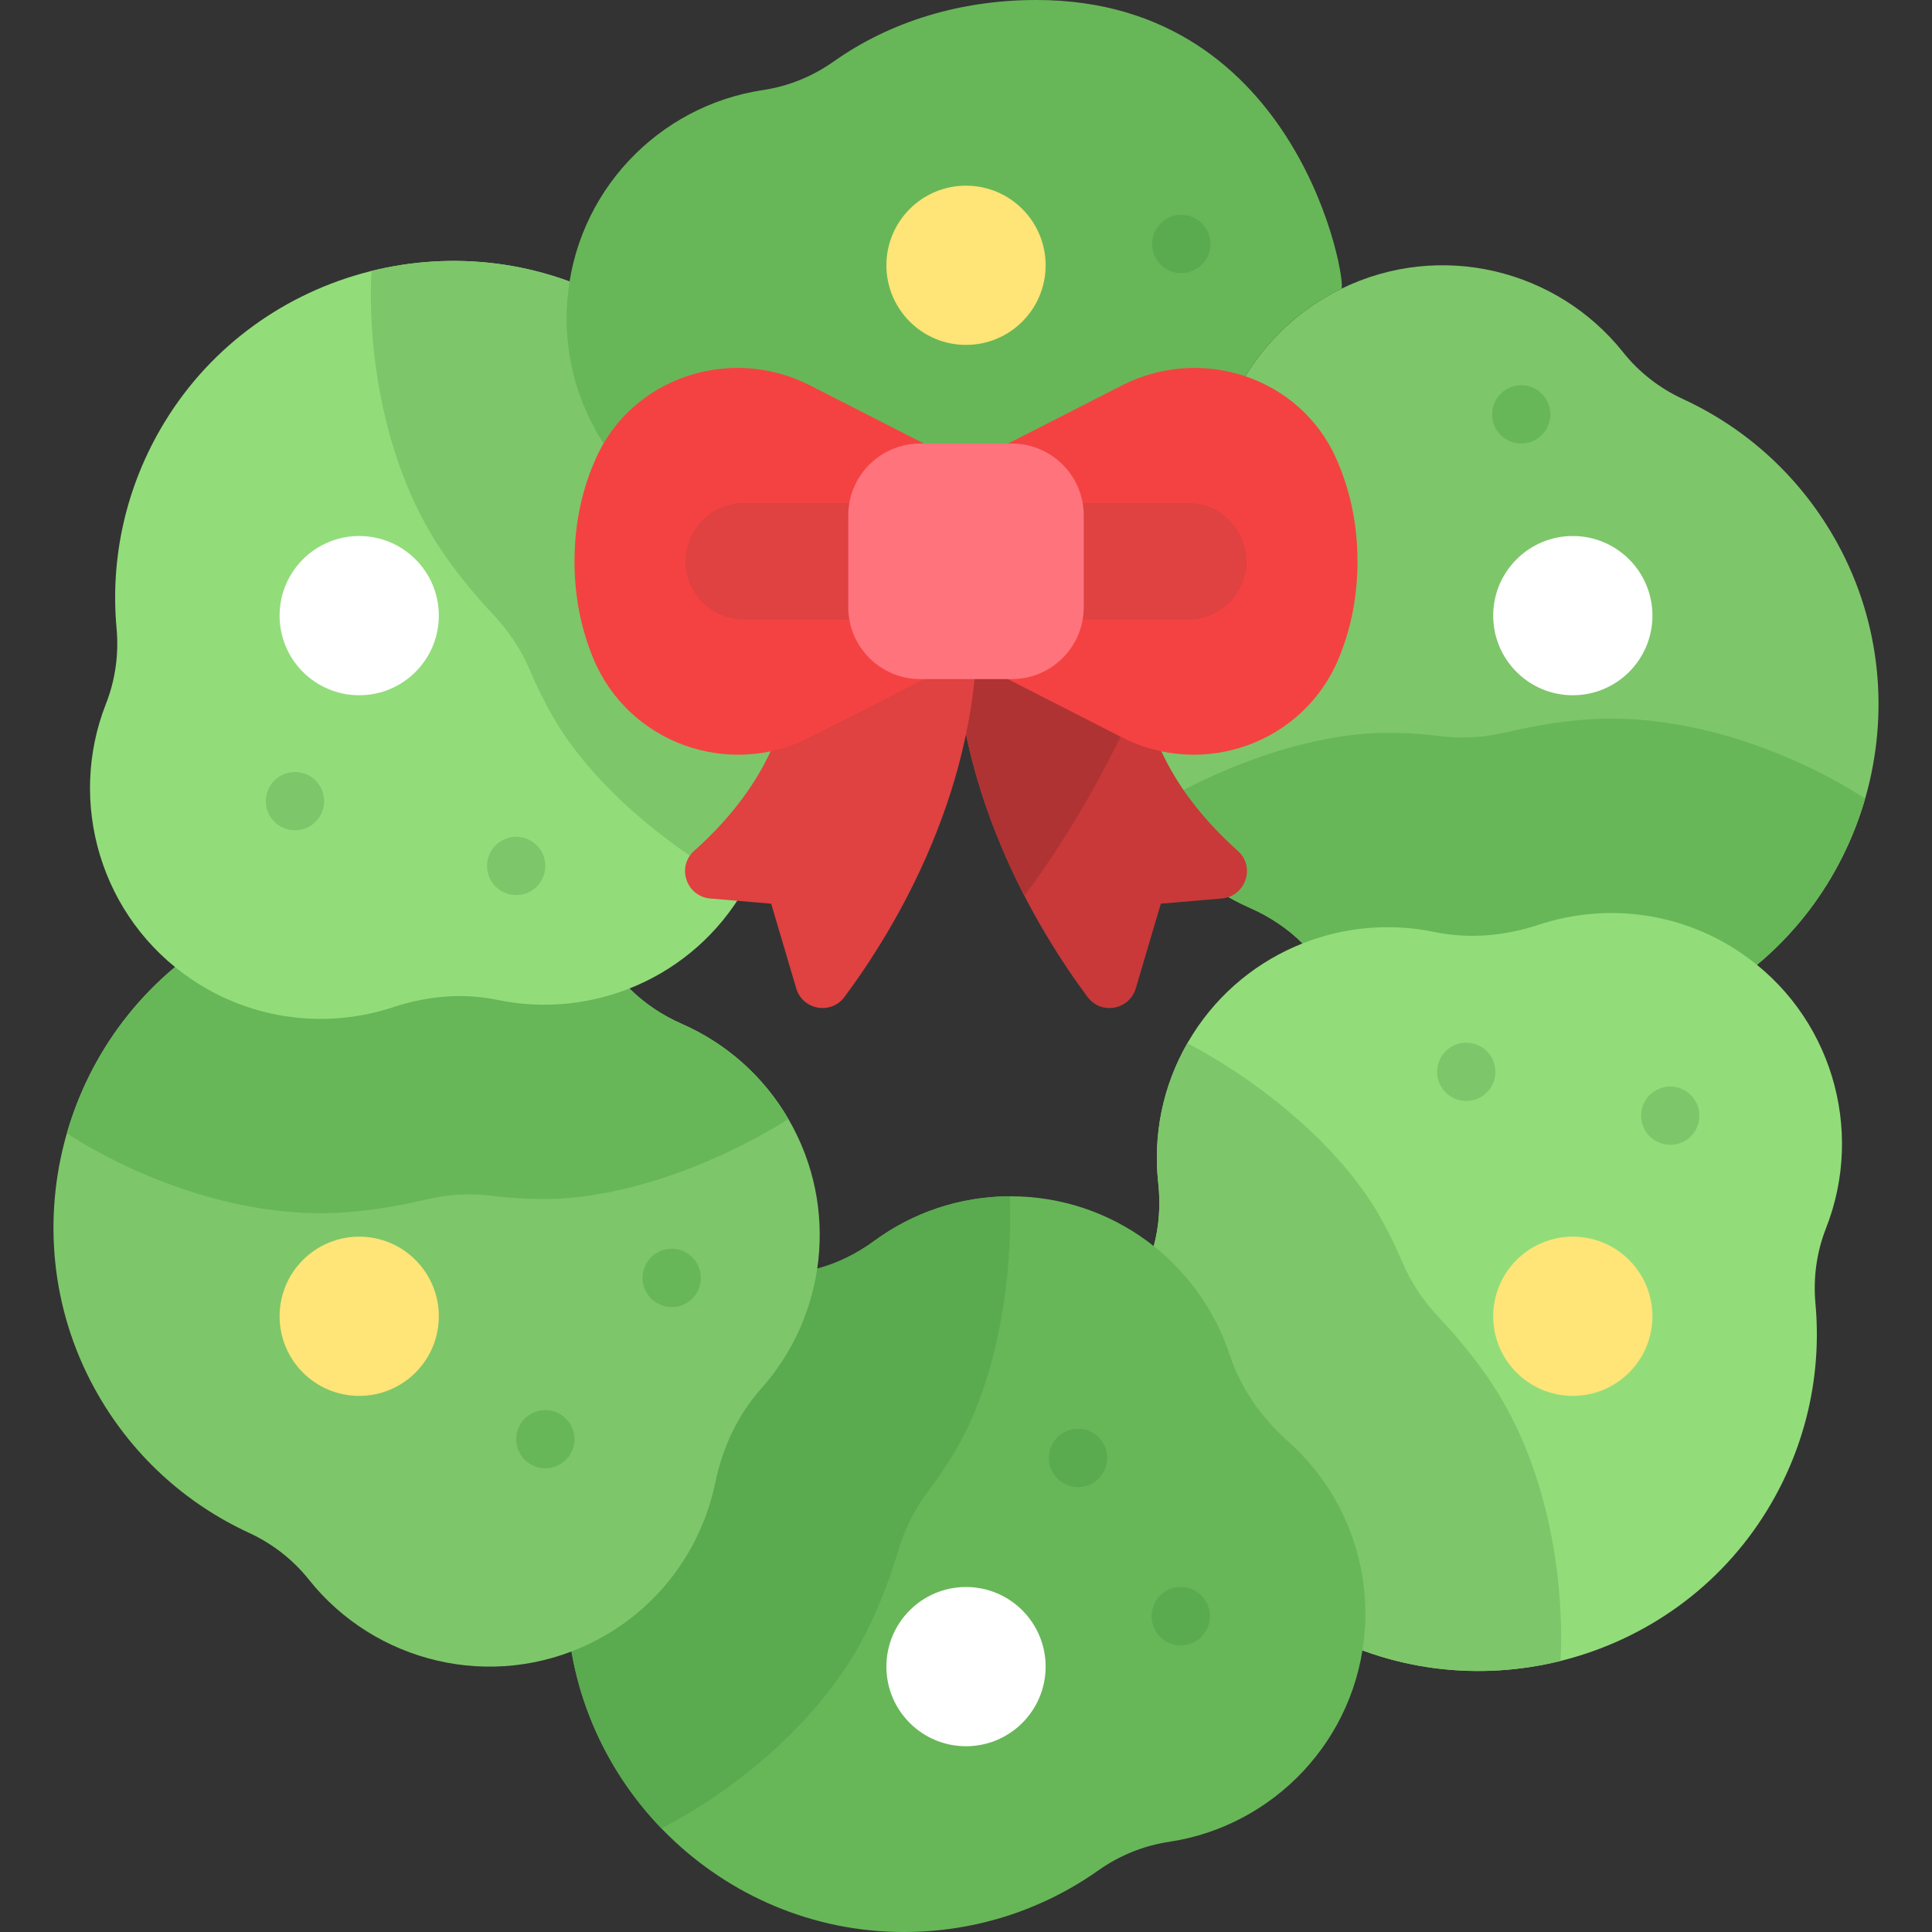 <?xml version="1.0" encoding="iso-8859-1"?>
<!-- Generator: Adobe Illustrator 19.0.0, SVG Export Plug-In . SVG Version: 6.00 Build 0)  -->
<svg version="1.1" id="Capa_1" xmlns="http://www.w3.org/2000/svg" xmlns:xlink="http://www.w3.org/1999/xlink" x="0px" y="0px"
	 viewBox="0 0 511.999 511.999" style="enable-background:new 0 0 511.999 511.999;" xml:space="preserve">
<rect x="0" y="0" width="511.999" height="511.999" fill="#333333" stroke="none"/>
<path style="fill:#7EC66A;" d="M453.331,264.269c41.693-24.153,56.765-77.844,33.678-120.138
	c-9.599-17.585-24.181-30.621-40.992-38.371c-6.186-2.852-11.652-7.091-15.891-12.422c-17.466-21.956-48.411-29.645-74.66-16.82
	c-17.692,8.644-29.339,24.698-33.038,42.596c-1.9,9.194-5.893,17.851-12.144,24.854c-17.094,19.15-20.859,47.822-7.324,71.267
	c6.756,11.703,16.801,20.318,28.291,25.368c5.203,2.286,9.98,5.443,13.992,9.467C373.174,278.098,417.459,285.05,453.331,264.269z"
	/>
<path style="fill:#67B758;" d="M331.25,240.606c5.203,2.286,9.98,5.443,13.992,9.467c27.933,28.024,72.217,34.976,108.089,14.197
	c20.649-11.962,34.768-31.169,40.956-52.649c-16.948-10.943-42.192-21.171-67.218-21.171c-10.374,0-20.654,1.902-27.698,3.57
	c-5.725,1.356-11.645,1.815-17.482,1.076c-4.684-0.593-9.412-0.892-14.131-0.892c-0.002,0-0.004,0-0.007,0
	c-21.308,0-46.26,9.612-64.697,21.2C309.811,227.022,319.814,235.58,331.25,240.606z"/>
<path style="fill:#92DD7A;" d="M347.493,431.022c41.764,24.031,95.797,10.237,120.881-30.903
	c10.429-17.106,14.428-36.252,12.735-54.686c-0.623-6.782,0.315-13.636,2.811-19.973c10.282-26.104,1.468-56.747-22.764-73.067
	c-16.332-11-36.058-13.059-53.408-7.314c-8.911,2.952-18.406,3.822-27.597,1.91c-25.132-5.228-51.845,5.847-65.381,29.291
	c-6.756,11.703-9.196,24.709-7.824,37.185c0.621,5.649,0.277,11.365-1.202,16.85C295.439,368.518,311.56,410.346,347.493,431.022z"
	/>
<path style="fill:#7EC66A;" d="M306.945,313.465c0.621,5.649,0.277,11.365-1.202,16.85c-10.303,38.203,5.818,80.031,41.75,100.706
	c20.684,11.901,44.377,14.525,66.073,9.144c1.002-20.149-2.761-47.125-15.274-68.798c-5.187-8.985-11.974-16.936-16.941-22.202
	c-4.036-4.28-7.394-9.177-9.673-14.602c-1.829-4.354-3.933-8.597-6.293-12.684c-0.001-0.002-0.002-0.004-0.003-0.006
	c-10.655-18.454-31.454-35.257-50.708-45.428C307.989,288.106,305.58,301.048,306.945,313.465z"/>
<path style="fill:#67B758;" d="M150.162,422.739c0.07,48.184,39.032,88.082,87.203,89.235c20.029,0.479,38.609-5.63,53.727-16.315
	c5.562-3.931,11.967-6.545,18.703-7.552c27.747-4.148,49.879-27.102,51.897-56.248c1.36-19.644-6.719-37.757-20.371-49.91
	c-7.012-6.242-12.513-14.03-15.452-22.945c-8.038-24.378-30.986-41.976-58.057-41.976c-13.514,0-25.997,4.391-36.115,11.817
	c-4.581,3.362-9.704,5.922-15.195,7.384C178.265,346.408,150.101,381.283,150.162,422.739z"/>
<path style="fill:#5AAA4F;" d="M231.695,328.845c-4.581,3.362-9.704,5.922-15.195,7.384c-38.236,10.179-66.4,45.054-66.339,86.51
	c0.035,23.863,9.609,45.695,25.117,61.793c17.951-9.206,39.43-25.954,51.943-47.627c5.187-8.985,8.68-18.838,10.757-25.772
	c1.689-5.635,4.251-10.993,7.809-15.678c2.856-3.76,5.479-7.705,7.838-11.791c0.001-0.002,0.002-0.004,0.003-0.006
	c10.655-18.453,14.805-44.868,13.988-66.629C254.178,317.071,241.765,321.454,231.695,328.845z"/>
<path style="fill:#7EC66A;" d="M58.669,247.704c-41.692,24.153-56.765,77.844-33.678,120.138
	c9.599,17.585,24.181,30.621,40.992,38.371c6.186,2.852,11.652,7.091,15.891,12.422c17.466,21.956,48.411,29.645,74.66,16.82
	c17.692-8.644,29.339-24.698,33.038-42.596c1.9-9.194,5.893-17.851,12.144-24.854c17.094-19.15,20.859-47.822,7.324-71.267
	c-6.756-11.703-16.801-20.318-28.291-25.368c-5.203-2.286-9.98-5.443-13.992-9.467C138.825,233.875,94.541,226.923,58.669,247.704z"
	/>
<path style="fill:#67B758;" d="M180.75,271.367c-5.203-2.286-9.98-5.443-13.992-9.467c-27.933-28.024-72.217-34.976-108.089-14.197
	c-20.649,11.962-34.768,31.169-40.956,52.649c16.948,10.943,42.192,21.171,67.218,21.171c10.374,0,20.654-1.902,27.698-3.57
	c5.725-1.356,11.645-1.815,17.482-1.076c4.684,0.593,9.412,0.892,14.131,0.892c0.002,0,0.004,0,0.007,0
	c21.308,0,46.26-9.612,64.697-21.2C202.19,284.951,192.186,276.393,180.75,271.367z"/>
<path style="fill:#92DD7A;" d="M164.508,80.952c-41.764-24.031-95.797-10.237-120.88,30.903
	c-10.429,17.106-14.428,36.252-12.735,54.686c0.623,6.782-0.315,13.636-2.812,19.973c-10.282,26.104-1.468,56.747,22.764,73.067
	c16.332,11,36.058,13.059,53.408,7.314c8.912-2.952,18.406-3.822,27.597-1.91c25.132,5.228,51.845-5.847,65.381-29.291
	c6.756-11.703,9.196-24.709,7.824-37.185c-0.621-5.649-0.277-11.365,1.202-16.85C216.561,143.455,200.44,101.627,164.508,80.952z"/>
<path style="fill:#7EC66A;" d="M205.055,198.508c-0.621-5.649-0.277-11.365,1.202-16.85c10.303-38.203-5.818-80.031-41.75-100.706
	c-20.684-11.901-44.377-14.525-66.073-9.144c-1.002,20.149,2.761,47.125,15.274,68.798c5.187,8.985,11.974,16.936,16.941,22.202
	c4.036,4.28,7.394,9.177,9.673,14.602c1.829,4.354,3.933,8.597,6.293,12.684c0.001,0.002,0.002,0.004,0.003,0.006
	c10.655,18.454,31.454,35.257,50.708,45.428C204.011,223.868,206.421,210.925,205.055,198.508z"/>
<path style="fill:#67B758;" d="M310.283,143.971c6.251-7.004,10.245-15.662,12.144-24.854c3.699-17.898,15.345-33.952,33.038-42.596
	C357.136,75.705,344.785-0.026,274.636,0c-20.034,0.007-38.609,5.63-53.727,16.315c-5.562,3.931-11.967,6.545-18.703,7.552
	c-27.747,4.148-49.879,27.102-51.897,56.248c-1.36,19.644,6.719,37.757,20.371,49.91c7.012,6.242,12.513,14.03,15.452,22.944
	c8.038,24.378,30.986,41.977,58.057,41.977c13.514,0,25.997-4.391,36.115-11.817c4.561-3.347,9.657-5.897,15.121-7.362
	C297.156,164.085,302.246,152.975,310.283,143.971z"/>
<path style="fill:#C93939;" d="M253.071,162.129c0.677-0.677,52.182-4.646,52.182-4.646s-15.176,34.076,22.803,68.017
	c4.727,4.224,2.043,12.072-4.273,12.61l-16.151,1.375l-6.634,22.437c-1.695,5.733-9.212,7.095-12.781,2.298
	C274.946,246.387,251.633,208.273,253.071,162.129z"/>
<path style="fill:#AF3333;" d="M302.814,182.467c-2.101-14.79,2.44-24.983,2.44-24.983s-51.505,3.968-52.182,4.645
	c-0.917,29.41,8.222,55.547,18.407,75.262C285.078,219.153,295.27,199.963,302.814,182.467z"/>
<path style="fill:#E04141;" d="M258.93,162.129c-0.677-0.677-52.182-4.646-52.182-4.646s15.176,34.076-22.803,68.017
	c-4.727,4.224-2.043,12.072,4.273,12.61l16.151,1.375l6.634,22.437c1.695,5.733,9.212,7.095,12.781,2.298
	C237.055,246.387,260.368,208.273,258.93,162.129z"/>
<path style="fill:#F44242;" d="M256,174.305l41.34,21.111c21.581,11.02,48.142,1.478,57.423-20.907
	c3.02-7.284,4.988-15.831,4.988-25.736c0-10.625-2.265-19.688-5.664-27.305c-9.598-21.512-35.737-30.066-56.716-19.354L256,123.24
	l-41.371-21.125c-20.98-10.712-47.119-2.159-56.716,19.354c-3.399,7.618-5.664,16.68-5.664,27.305
	c0,9.905,1.969,18.452,4.988,25.736c9.281,22.385,35.842,31.927,57.423,20.907L256,174.305z"/>
<path style="fill:#E04141;" d="M314.884,164.207H197.116c-8.499,0-15.453-6.954-15.453-15.453l0,0
	c0-8.499,6.954-15.453,15.453-15.453h117.768c8.499,0,15.453,6.954,15.453,15.453l0,0
	C330.337,157.253,323.383,164.207,314.884,164.207z"/>
<path style="fill:#FF737D;" d="M268.124,179.962h-24.248c-10.54,0-19.085-8.545-19.085-19.085v-24.248
	c0-10.54,8.545-19.085,19.085-19.085h24.248c10.54,0,19.085,8.545,19.085,19.085v24.248
	C287.209,171.418,278.664,179.962,268.124,179.962z"/>
<circle style="fill:#FFE477;" cx="256.003" cy="70.303" r="21.099"/>
<circle style="fill:#FFFFFF;" cx="95.194" cy="163.148" r="21.099"/>
<circle style="fill:#FFE477;" cx="95.194" cy="348.827" r="21.099"/>
<circle style="fill:#FFFFFF;" cx="256.003" cy="441.671" r="21.099"/>
<circle style="fill:#FFE477;" cx="416.812" cy="348.827" r="21.099"/>
<circle style="fill:#FFFFFF;" cx="416.812" cy="163.148" r="21.099"/>
<g>
	<circle style="fill:#7EC66A;" cx="78.173" cy="212.31" r="7.727"/>
	<circle style="fill:#7EC66A;" cx="136.795" cy="229.484" r="7.727"/>
</g>
<g>
	<circle style="fill:#67B758;" cx="178.014" cy="338.658" r="7.727"/>
	<circle style="fill:#67B758;" cx="144.521" cy="381.403" r="7.727"/>
</g>
<g>
	<circle style="fill:#5AAA4F;" cx="285.684" cy="386.368" r="7.727"/>
	<circle style="fill:#5AAA4F;" cx="312.913" cy="428.299" r="7.727"/>
</g>
<circle style="fill:#7EC66A;" cx="442.64" cy="295.667" r="7.727"/>
<circle style="fill:#67B758;" cx="403.141" cy="109.813" r="7.727"/>
<circle style="fill:#5AAA4F;" cx="313.047" cy="64.654" r="7.727"/>
<circle style="fill:#7EC66A;" cx="388.573" cy="284.046" r="7.727"/>
<g>
</g>
<g>
</g>
<g>
</g>
<g>
</g>
<g>
</g>
<g>
</g>
<g>
</g>
<g>
</g>
<g>
</g>
<g>
</g>
<g>
</g>
<g>
</g>
<g>
</g>
<g>
</g>
<g>
</g>
</svg>
